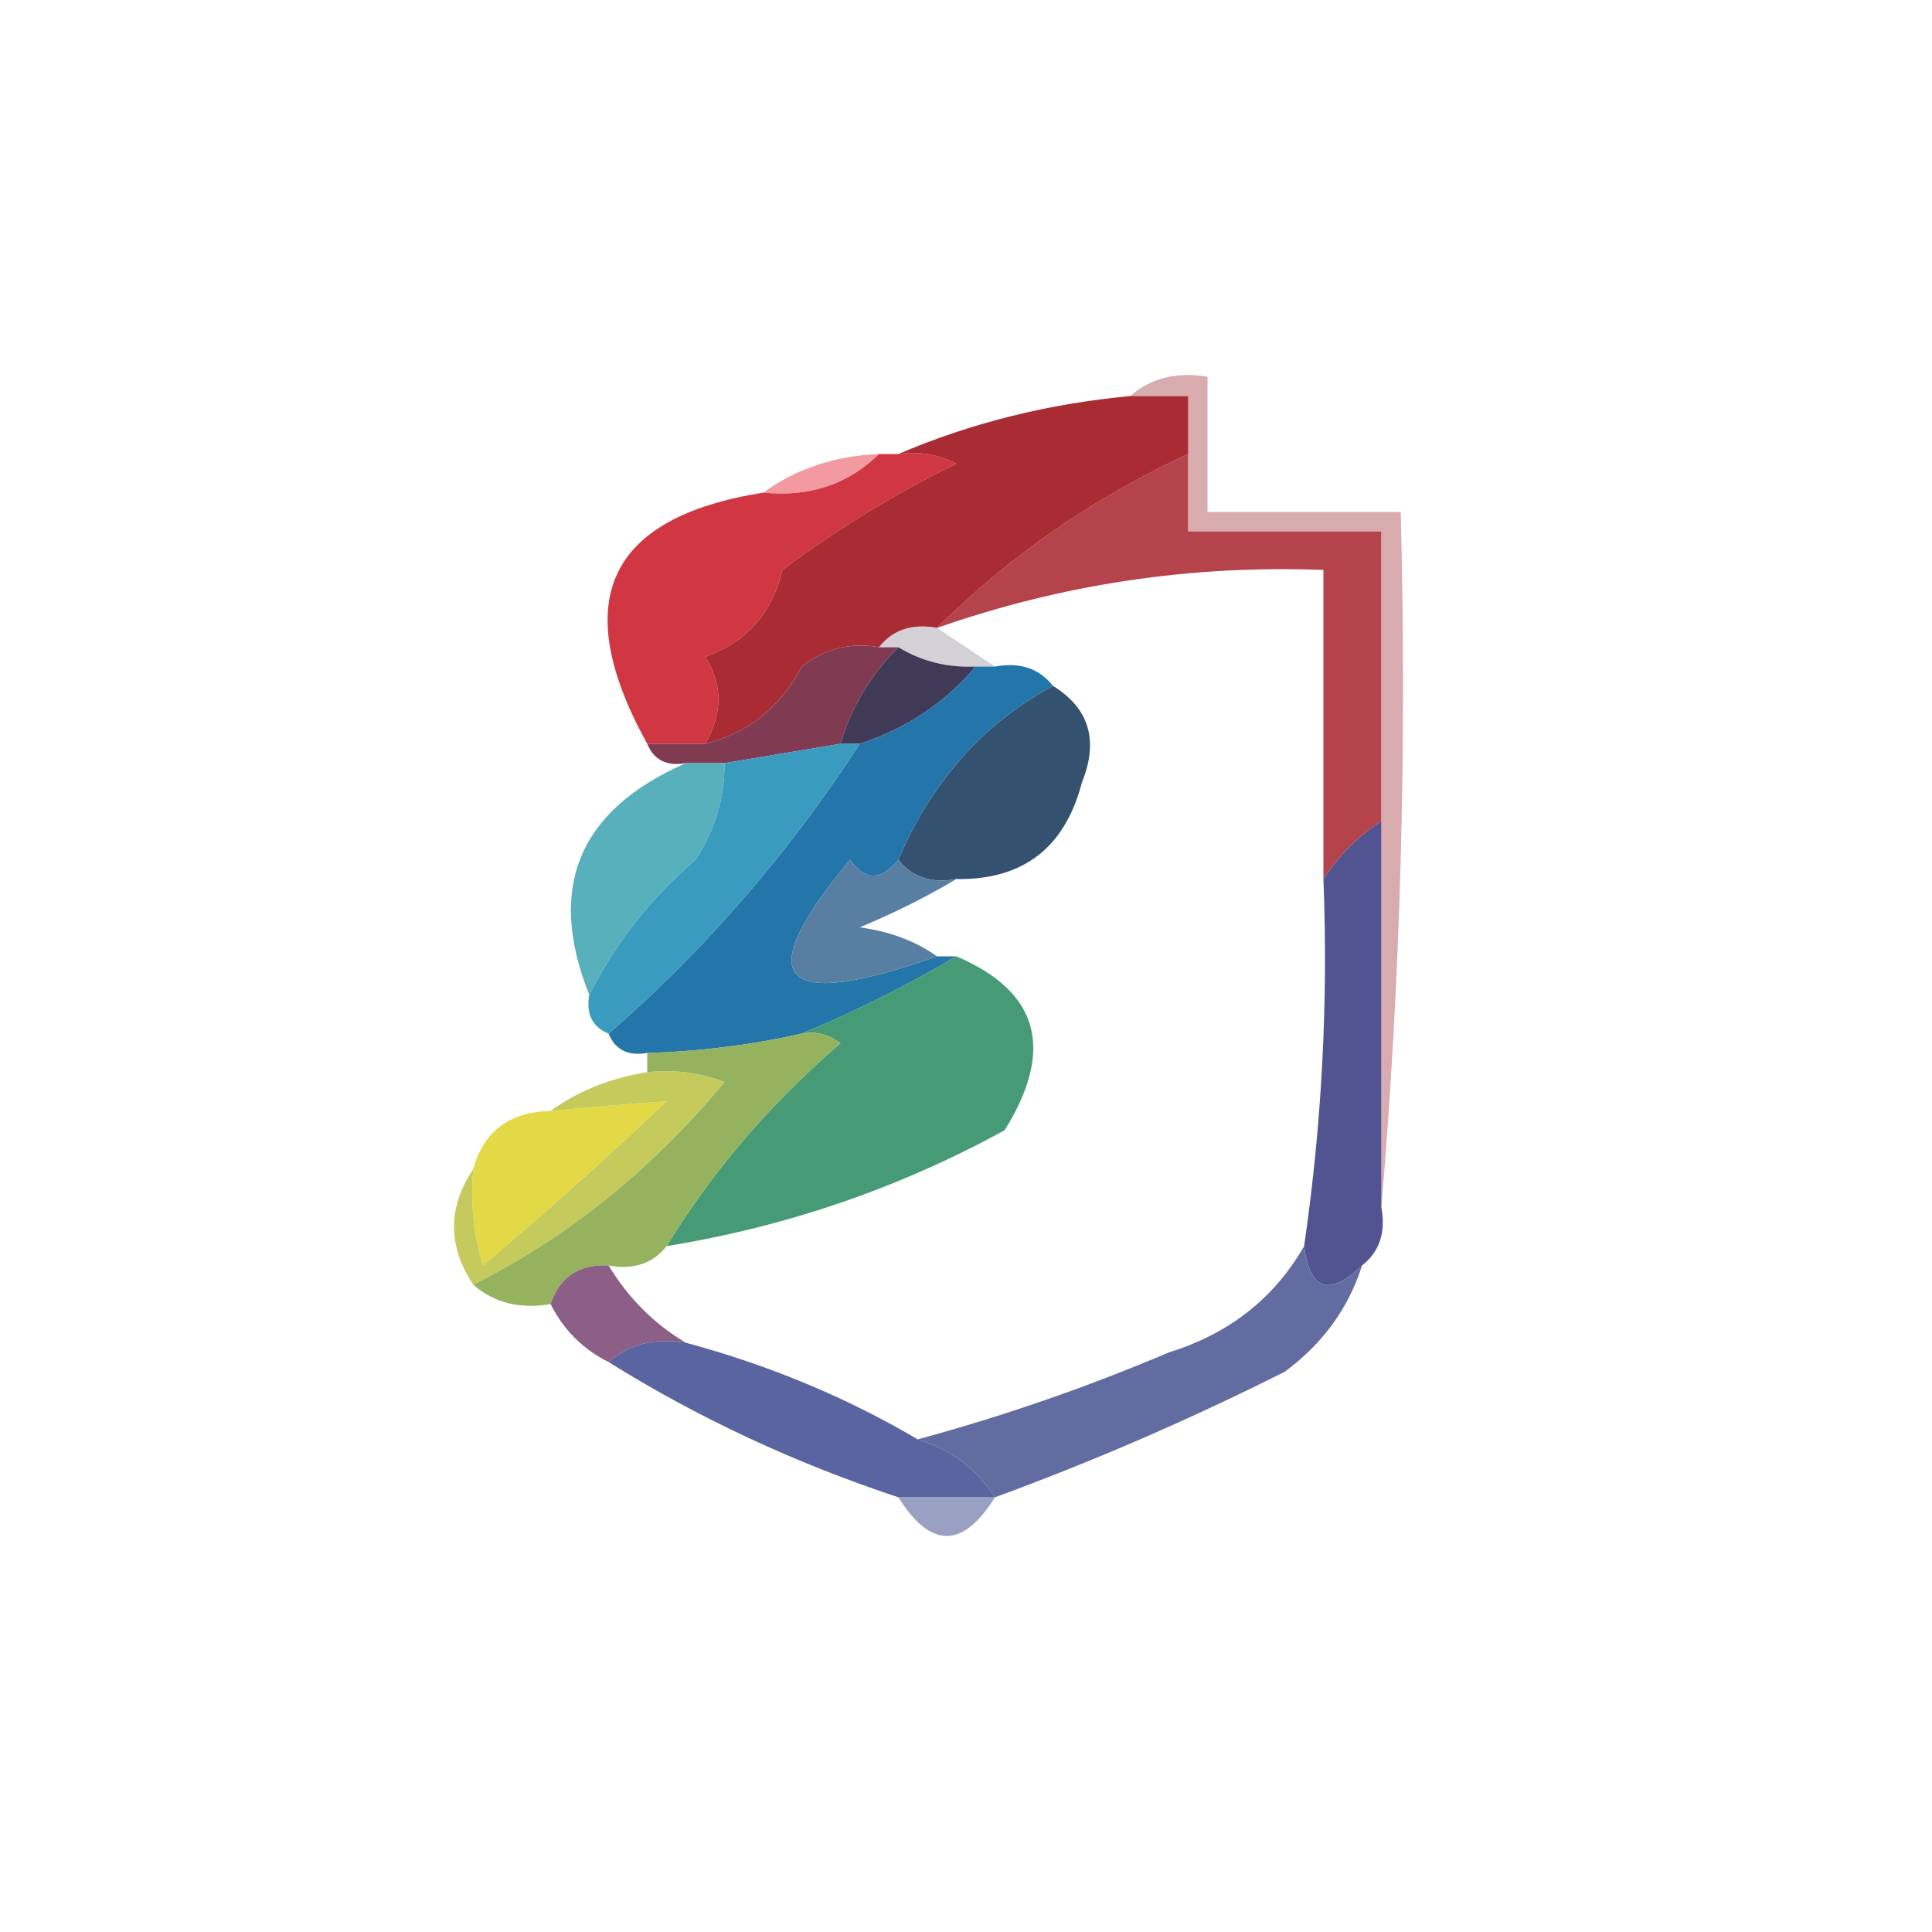 <?xml version="1.0" encoding="UTF-8"?>
<!DOCTYPE svg PUBLIC "-//W3C//DTD SVG 1.1//EN" "http://www.w3.org/Graphics/SVG/1.1/DTD/svg11.dtd">
<svg xmlns="http://www.w3.org/2000/svg" version="1.1" width="100px" height="100px" style="shape-rendering:geometricPrecision; text-rendering:geometricPrecision; image-rendering:optimizeQuality; fill-rule:evenodd; clip-rule:evenodd" xmlns:xlink="http://www.w3.org/1999/xlink">
<g><path style="opacity:1" fill="#b5434b" d="M 61.5,23.5 C 61.5,24.833 61.5,26.167 61.5,27.5C 64.833,27.5 68.167,27.5 71.5,27.5C 71.5,32.5 71.5,37.5 71.5,42.5C 70.272,43.306 69.272,44.306 68.5,45.5C 68.5,40.167 68.5,34.833 68.5,29.5C 61.626,29.239 54.96,30.239 48.5,32.5C 52.235,28.786 56.569,25.786 61.5,23.5 Z"/></g>
<g><path style="opacity:0.898" fill="#f18f96" d="M 45.5,23.5 C 43.898,25.074 41.898,25.741 39.5,25.5C 41.214,24.262 43.214,23.595 45.5,23.5 Z"/></g>
<g><path style="opacity:0.761" fill="#cc9096" d="M 58.5,20.5 C 59.568,19.566 60.901,19.232 62.5,19.5C 62.5,21.833 62.5,24.167 62.5,26.5C 65.833,26.5 69.167,26.5 72.5,26.5C 72.828,38.678 72.495,50.678 71.5,62.5C 71.5,55.833 71.5,49.167 71.5,42.5C 71.5,37.5 71.5,32.5 71.5,27.5C 68.167,27.5 64.833,27.5 61.5,27.5C 61.5,26.167 61.5,24.833 61.5,23.5C 61.5,22.5 61.5,21.5 61.5,20.5C 60.5,20.5 59.5,20.5 58.5,20.5 Z"/></g>
<g><path style="opacity:1" fill="#d13742" d="M 45.5,23.5 C 45.833,23.5 46.167,23.5 46.5,23.5C 47.552,23.351 48.552,23.517 49.5,24C 46.321,25.558 43.321,27.391 40.5,29.5C 39.968,31.741 38.635,33.241 36.5,34C 37.413,35.414 37.413,36.914 36.5,38.5C 35.5,38.5 34.5,38.5 33.5,38.5C 29.422,31.119 31.422,26.786 39.5,25.5C 41.898,25.741 43.898,25.074 45.5,23.5 Z"/></g>
<g><path style="opacity:1" fill="#a92b34" d="M 58.5,20.5 C 59.5,20.5 60.5,20.5 61.5,20.5C 61.5,21.5 61.5,22.5 61.5,23.5C 56.569,25.786 52.235,28.786 48.5,32.5C 47.209,32.263 46.209,32.596 45.5,33.5C 44.022,33.238 42.689,33.571 41.5,34.5C 40.395,36.611 38.729,37.945 36.5,38.5C 37.413,36.914 37.413,35.414 36.5,34C 38.635,33.241 39.968,31.741 40.5,29.5C 43.321,27.391 46.321,25.558 49.5,24C 48.552,23.517 47.552,23.351 46.5,23.5C 50.239,21.898 54.239,20.898 58.5,20.5 Z"/></g>
<g><path style="opacity:0.498" fill="#a7a2ae" d="M 45.5,33.5 C 46.209,32.596 47.209,32.263 48.5,32.5C 49.5,33.167 50.5,33.833 51.5,34.5C 51.167,34.5 50.833,34.5 50.5,34.5C 49.041,34.567 47.708,34.234 46.5,33.5C 46.167,33.5 45.833,33.5 45.5,33.5 Z"/></g>
<g><path style="opacity:1" fill="#803b53" d="M 45.5,33.5 C 45.833,33.5 46.167,33.5 46.5,33.5C 45.075,34.922 44.075,36.589 43.5,38.5C 41.5,38.833 39.5,39.167 37.5,39.5C 36.833,39.5 36.167,39.5 35.5,39.5C 34.508,39.672 33.842,39.338 33.5,38.5C 34.5,38.5 35.5,38.5 36.5,38.5C 38.729,37.945 40.395,36.611 41.5,34.5C 42.689,33.571 44.022,33.238 45.5,33.5 Z"/></g>
<g><path style="opacity:1" fill="#403a57" d="M 46.5,33.5 C 47.708,34.234 49.041,34.567 50.5,34.5C 48.918,36.374 46.918,37.707 44.5,38.5C 44.167,38.5 43.833,38.5 43.5,38.5C 44.075,36.589 45.075,34.922 46.5,33.5 Z"/></g>
<g><path style="opacity:1" fill="#34516f" d="M 54.5,35.5 C 56.377,36.659 56.877,38.326 56,40.5C 55.119,43.885 52.952,45.552 49.5,45.5C 48.209,45.737 47.209,45.404 46.5,44.5C 48.209,40.468 50.876,37.468 54.5,35.5 Z"/></g>
<g><path style="opacity:1" fill="#59b0bd" d="M 35.5,39.5 C 36.167,39.5 36.833,39.5 37.5,39.5C 37.509,41.308 37.009,42.975 36,44.5C 33.675,46.501 31.842,48.834 30.5,51.5C 28.282,45.932 29.948,41.932 35.5,39.5 Z"/></g>
<g><path style="opacity:1" fill="#2475a9" d="M 50.5,34.5 C 50.833,34.5 51.167,34.5 51.5,34.5C 52.791,34.263 53.791,34.596 54.5,35.5C 50.876,37.468 48.209,40.468 46.5,44.5C 45.603,45.598 44.77,45.598 44,44.5C 38.798,50.737 40.298,52.404 48.5,49.5C 48.833,49.5 49.167,49.5 49.5,49.5C 46.921,51.025 44.254,52.359 41.5,53.5C 38.873,54.092 36.206,54.425 33.5,54.5C 32.508,54.672 31.842,54.338 31.5,53.5C 36.47,49.187 40.803,44.187 44.5,38.5C 46.918,37.707 48.918,36.374 50.5,34.5 Z"/></g>
<g><path style="opacity:1" fill="#399cbe" d="M 43.5,38.5 C 43.833,38.5 44.167,38.5 44.5,38.5C 40.803,44.187 36.47,49.187 31.5,53.5C 30.662,53.158 30.328,52.492 30.5,51.5C 31.842,48.834 33.675,46.501 36,44.5C 37.009,42.975 37.509,41.308 37.5,39.5C 39.5,39.167 41.5,38.833 43.5,38.5 Z"/></g>
<g><path style="opacity:1" fill="#587fa2" d="M 46.5,44.5 C 47.209,45.404 48.209,45.737 49.5,45.5C 47.981,46.41 46.315,47.243 44.5,48C 46.058,48.21 47.392,48.71 48.5,49.5C 40.298,52.404 38.798,50.737 44,44.5C 44.77,45.598 45.603,45.598 46.5,44.5 Z"/></g>
<g><path style="opacity:1" fill="#469b76" d="M 49.5,49.5 C 53.775,51.316 54.608,54.316 52,58.5C 46.551,61.491 40.718,63.491 34.5,64.5C 36.893,60.598 39.893,57.098 43.5,54C 42.906,53.536 42.239,53.369 41.5,53.5C 44.254,52.359 46.921,51.025 49.5,49.5 Z"/></g>
<g><path style="opacity:0.995" fill="#525491" d="M 71.5,42.5 C 71.5,49.167 71.5,55.833 71.5,62.5C 71.737,63.791 71.404,64.791 70.5,65.5C 68.804,67.129 67.804,66.796 67.5,64.5C 68.418,58.225 68.751,51.892 68.5,45.5C 69.272,44.306 70.272,43.306 71.5,42.5 Z"/></g>
<g><path style="opacity:1" fill="#e3d947" d="M 24.5,60.5 C 25.035,58.554 26.368,57.554 28.5,57.5C 30.575,57.302 32.575,57.135 34.5,57C 31.387,59.96 28.22,62.794 25,65.5C 24.506,63.866 24.34,62.199 24.5,60.5 Z"/></g>
<g><path style="opacity:1" fill="#c4ca5b" d="M 33.5,55.5 C 34.873,55.343 36.207,55.51 37.5,56C 33.797,60.488 29.464,63.988 24.5,66.5C 23.167,64.5 23.167,62.5 24.5,60.5C 24.34,62.199 24.506,63.866 25,65.5C 28.22,62.794 31.387,59.96 34.5,57C 32.575,57.135 30.575,57.302 28.5,57.5C 29.93,56.462 31.597,55.796 33.5,55.5 Z"/></g>
<g><path style="opacity:1" fill="#95b25f" d="M 41.5,53.5 C 42.239,53.369 42.906,53.536 43.5,54C 39.893,57.098 36.893,60.598 34.5,64.5C 33.791,65.404 32.791,65.737 31.5,65.5C 29.973,65.427 28.973,66.094 28.5,67.5C 26.901,67.768 25.568,67.434 24.5,66.5C 29.464,63.988 33.797,60.488 37.5,56C 36.207,55.51 34.873,55.343 33.5,55.5C 33.5,55.167 33.5,54.833 33.5,54.5C 36.206,54.425 38.873,54.092 41.5,53.5 Z"/></g>
<g><path style="opacity:0.953" fill="#865780" d="M 31.5,65.5 C 32.527,67.194 33.861,68.528 35.5,69.5C 33.901,69.232 32.568,69.566 31.5,70.5C 30.167,69.833 29.167,68.833 28.5,67.5C 28.973,66.094 29.973,65.427 31.5,65.5 Z"/></g>
<g><path style="opacity:1" fill="#5a64a0" d="M 35.5,69.5 C 39.797,70.655 43.797,72.321 47.5,74.5C 49.219,75.022 50.553,76.022 51.5,77.5C 49.833,77.5 48.167,77.5 46.5,77.5C 41.132,75.722 36.132,73.389 31.5,70.5C 32.568,69.566 33.901,69.232 35.5,69.5 Z"/></g>
<g><path style="opacity:1" fill="#636ca1" d="M 67.5,64.5 C 67.804,66.796 68.804,67.129 70.5,65.5C 69.797,67.716 68.464,69.549 66.5,71C 61.599,73.464 56.599,75.631 51.5,77.5C 50.553,76.022 49.219,75.022 47.5,74.5C 51.911,73.307 56.244,71.807 60.5,70C 63.621,69.033 65.954,67.2 67.5,64.5 Z"/></g>
<g><path style="opacity:0.831" fill="#858db5" d="M 46.5,77.5 C 48.167,77.5 49.833,77.5 51.5,77.5C 49.833,80.167 48.167,80.167 46.5,77.5 Z"/></g>
</svg>
